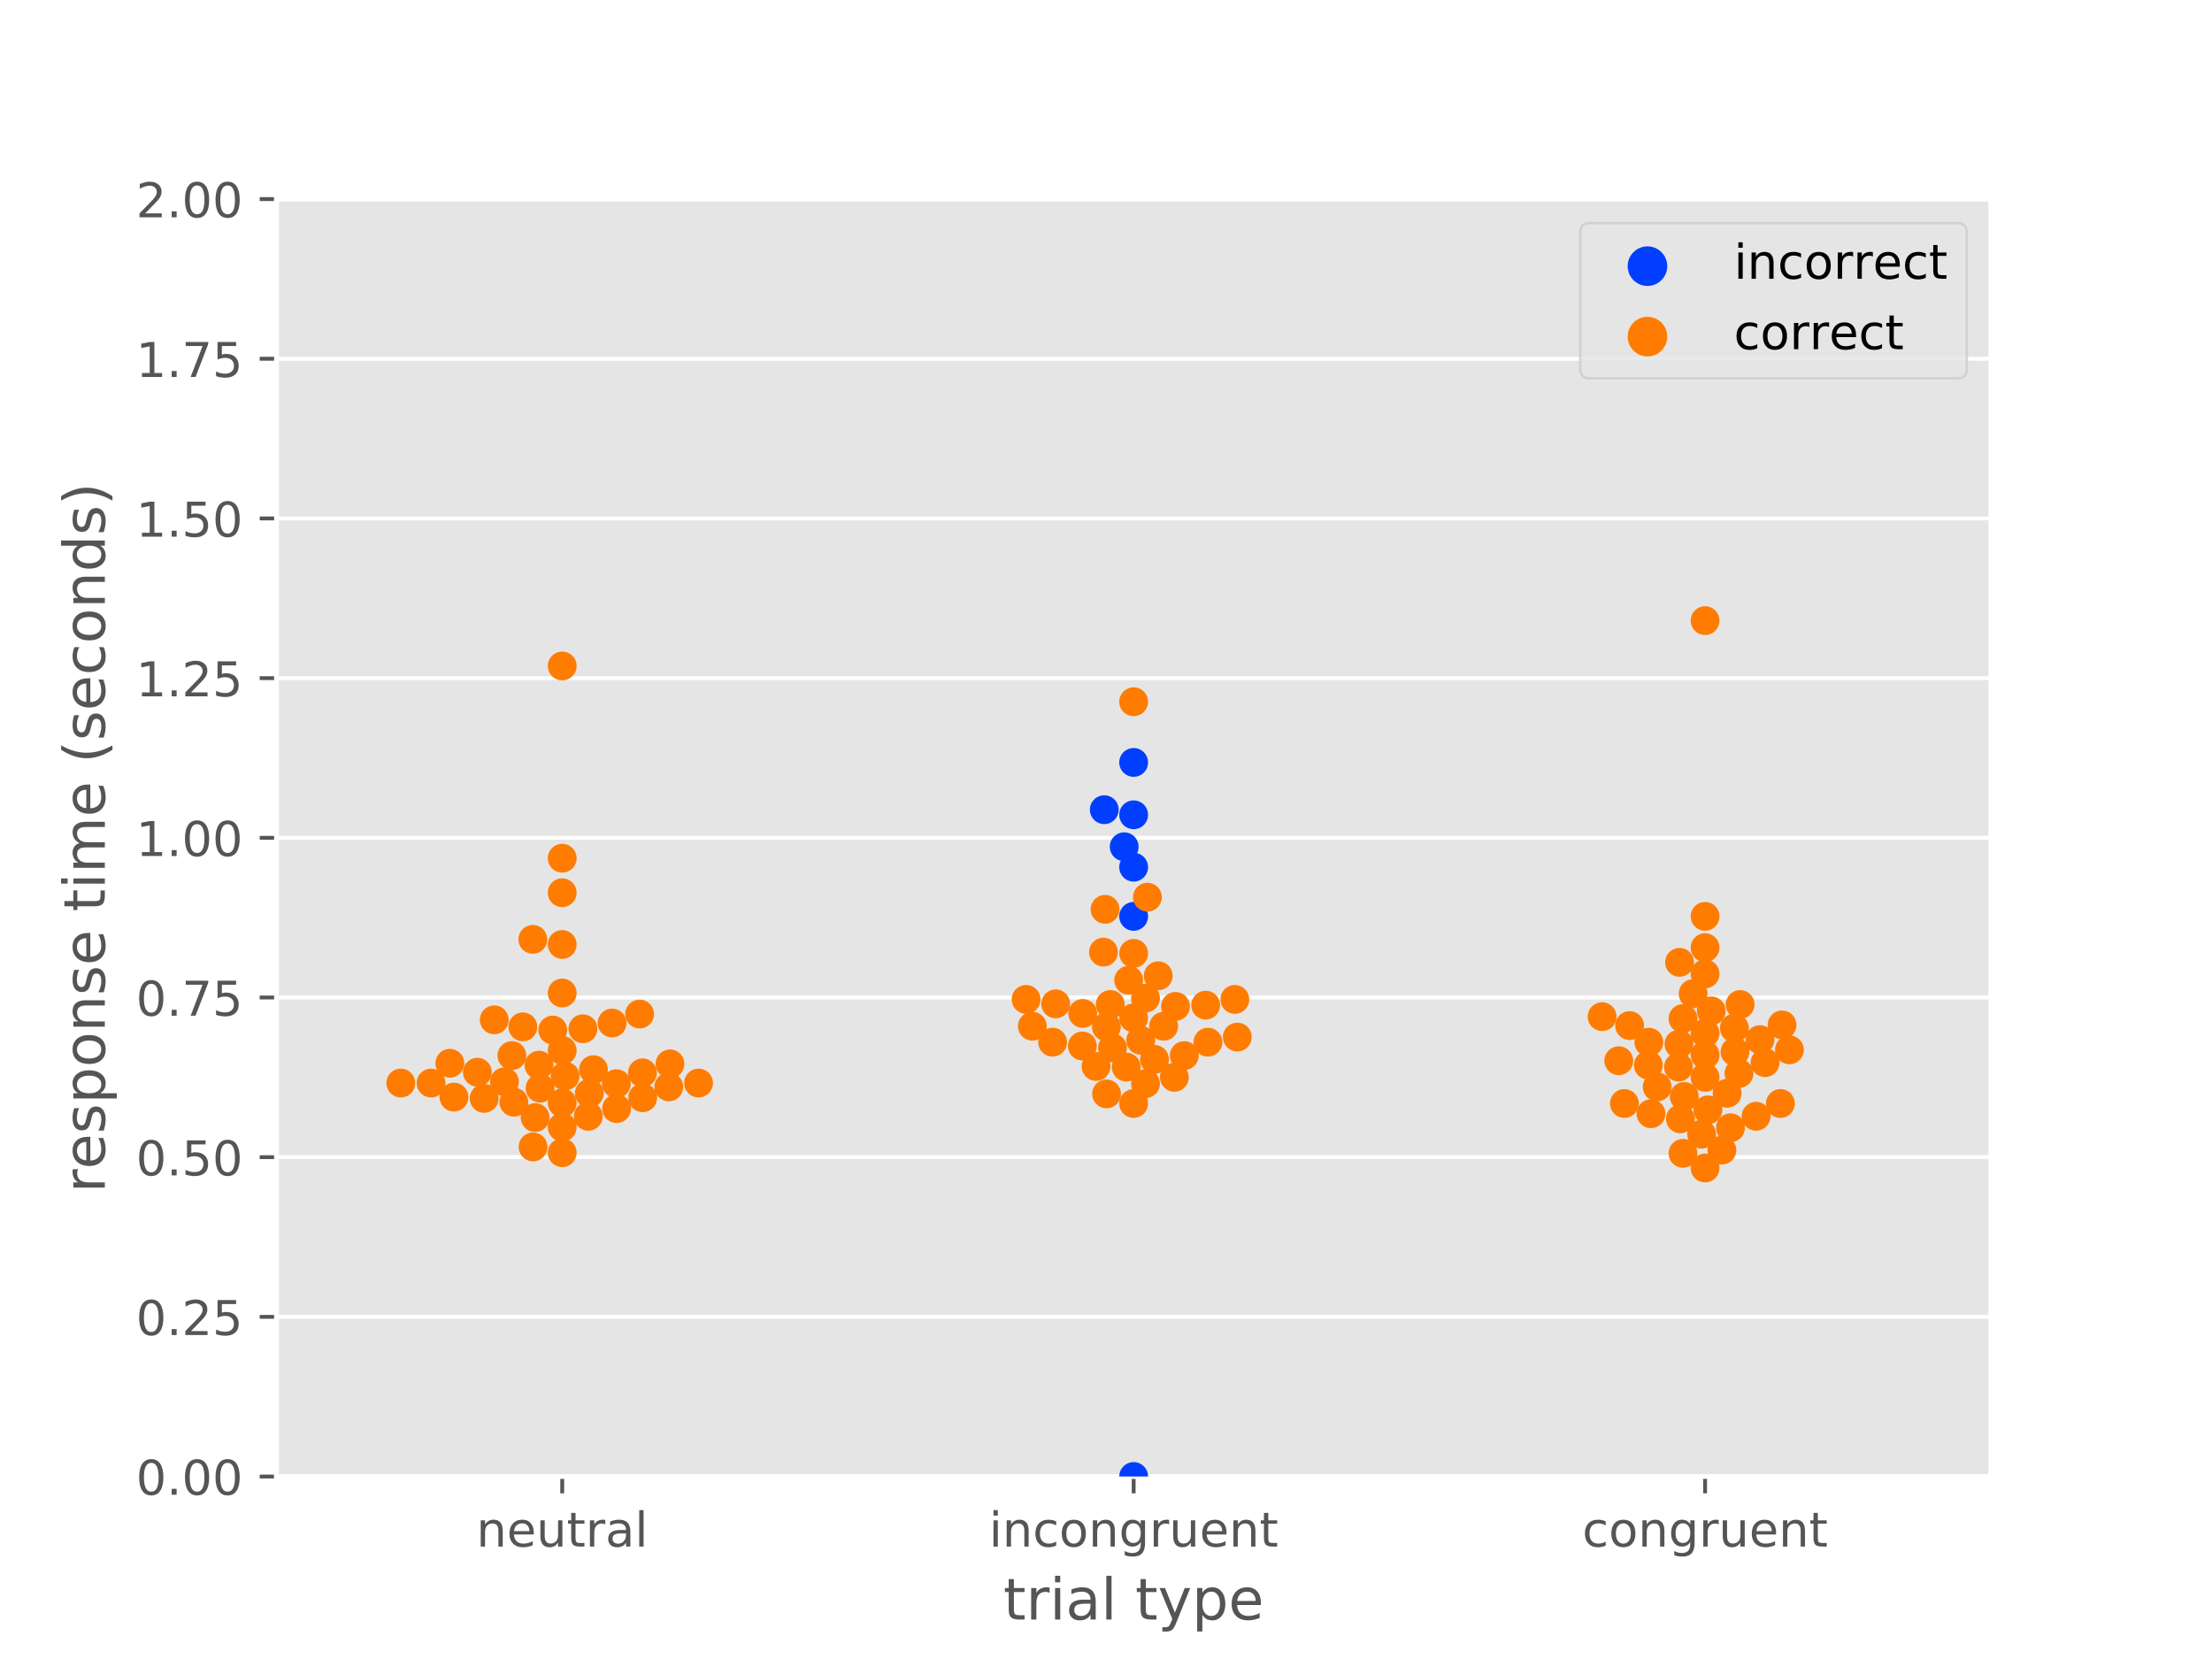 <?xml version="1.0" encoding="utf-8" standalone="no"?>
<!DOCTYPE svg PUBLIC "-//W3C//DTD SVG 1.1//EN"
  "http://www.w3.org/Graphics/SVG/1.1/DTD/svg11.dtd">
<!-- Created with matplotlib (https://matplotlib.org/) -->
<svg height="345.6pt" version="1.1" viewBox="0 0 460.8 345.6" width="460.8pt" xmlns="http://www.w3.org/2000/svg" xmlns:xlink="http://www.w3.org/1999/xlink">
 <defs>
  <style type="text/css">
*{stroke-linecap:butt;stroke-linejoin:round;}
  </style>
 </defs>
 <g id="figure_1">
  <g id="patch_1">
   <path d="M 0 345.6 
L 460.8 345.6 
L 460.8 0 
L 0 0 
z
" style="fill:#ffffff;"/>
  </g>
  <g id="axes_1">
   <g id="patch_2">
    <path d="M 57.6 307.584 
L 414.72 307.584 
L 414.72 41.472 
L 57.6 41.472 
z
" style="fill:#e5e5e5;"/>
   </g>
   <g id="matplotlib.axis_1">
    <g id="xtick_1">
     <g id="line2d_1">
      <defs>
       <path d="M 0 0 
L 0 3.5 
" id="m0d281c1e5b" style="stroke:#555555;stroke-width:0.8;"/>
      </defs>
      <g>
       <use style="fill:#555555;stroke:#555555;stroke-width:0.8;" x="117.12" xlink:href="#m0d281c1e5b" y="307.584"/>
      </g>
     </g>
     <g id="text_1">
      <!-- neutral -->
      <defs>
       <path d="M 54.891 33.016 
L 54.891 0 
L 45.906 0 
L 45.906 32.719 
Q 45.906 40.484 42.875 44.328 
Q 39.844 48.188 33.797 48.188 
Q 26.516 48.188 22.312 43.547 
Q 18.109 38.922 18.109 30.906 
L 18.109 0 
L 9.078 0 
L 9.078 54.688 
L 18.109 54.688 
L 18.109 46.188 
Q 21.344 51.125 25.703 53.562 
Q 30.078 56 35.797 56 
Q 45.219 56 50.047 50.172 
Q 54.891 44.344 54.891 33.016 
z
" id="DejaVuSans-110"/>
       <path d="M 56.203 29.594 
L 56.203 25.203 
L 14.891 25.203 
Q 15.484 15.922 20.484 11.062 
Q 25.484 6.203 34.422 6.203 
Q 39.594 6.203 44.453 7.469 
Q 49.312 8.734 54.109 11.281 
L 54.109 2.781 
Q 49.266 0.734 44.188 -0.344 
Q 39.109 -1.422 33.891 -1.422 
Q 20.797 -1.422 13.156 6.188 
Q 5.516 13.812 5.516 26.812 
Q 5.516 40.234 12.766 48.109 
Q 20.016 56 32.328 56 
Q 43.359 56 49.781 48.891 
Q 56.203 41.797 56.203 29.594 
z
M 47.219 32.234 
Q 47.125 39.594 43.094 43.984 
Q 39.062 48.391 32.422 48.391 
Q 24.906 48.391 20.391 44.141 
Q 15.875 39.891 15.188 32.172 
z
" id="DejaVuSans-101"/>
       <path d="M 8.5 21.578 
L 8.5 54.688 
L 17.484 54.688 
L 17.484 21.922 
Q 17.484 14.156 20.5 10.266 
Q 23.531 6.391 29.594 6.391 
Q 36.859 6.391 41.078 11.031 
Q 45.312 15.672 45.312 23.688 
L 45.312 54.688 
L 54.297 54.688 
L 54.297 0 
L 45.312 0 
L 45.312 8.406 
Q 42.047 3.422 37.719 1 
Q 33.406 -1.422 27.688 -1.422 
Q 18.266 -1.422 13.375 4.438 
Q 8.5 10.297 8.5 21.578 
z
M 31.109 56 
z
" id="DejaVuSans-117"/>
       <path d="M 18.312 70.219 
L 18.312 54.688 
L 36.812 54.688 
L 36.812 47.703 
L 18.312 47.703 
L 18.312 18.016 
Q 18.312 11.328 20.141 9.422 
Q 21.969 7.516 27.594 7.516 
L 36.812 7.516 
L 36.812 0 
L 27.594 0 
Q 17.188 0 13.234 3.875 
Q 9.281 7.766 9.281 18.016 
L 9.281 47.703 
L 2.688 47.703 
L 2.688 54.688 
L 9.281 54.688 
L 9.281 70.219 
z
" id="DejaVuSans-116"/>
       <path d="M 41.109 46.297 
Q 39.594 47.172 37.812 47.578 
Q 36.031 48 33.891 48 
Q 26.266 48 22.188 43.047 
Q 18.109 38.094 18.109 28.812 
L 18.109 0 
L 9.078 0 
L 9.078 54.688 
L 18.109 54.688 
L 18.109 46.188 
Q 20.953 51.172 25.484 53.578 
Q 30.031 56 36.531 56 
Q 37.453 56 38.578 55.875 
Q 39.703 55.766 41.062 55.516 
z
" id="DejaVuSans-114"/>
       <path d="M 34.281 27.484 
Q 23.391 27.484 19.188 25 
Q 14.984 22.516 14.984 16.5 
Q 14.984 11.719 18.141 8.906 
Q 21.297 6.109 26.703 6.109 
Q 34.188 6.109 38.703 11.406 
Q 43.219 16.703 43.219 25.484 
L 43.219 27.484 
z
M 52.203 31.203 
L 52.203 0 
L 43.219 0 
L 43.219 8.297 
Q 40.141 3.328 35.547 0.953 
Q 30.953 -1.422 24.312 -1.422 
Q 15.922 -1.422 10.953 3.297 
Q 6 8.016 6 15.922 
Q 6 25.141 12.172 29.828 
Q 18.359 34.516 30.609 34.516 
L 43.219 34.516 
L 43.219 35.406 
Q 43.219 41.609 39.141 45 
Q 35.062 48.391 27.688 48.391 
Q 23 48.391 18.547 47.266 
Q 14.109 46.141 10.016 43.891 
L 10.016 52.203 
Q 14.938 54.109 19.578 55.047 
Q 24.219 56 28.609 56 
Q 40.484 56 46.344 49.844 
Q 52.203 43.703 52.203 31.203 
z
" id="DejaVuSans-97"/>
       <path d="M 9.422 75.984 
L 18.406 75.984 
L 18.406 0 
L 9.422 0 
z
" id="DejaVuSans-108"/>
      </defs>
      <g style="fill:#555555;" transform="translate(99.237 322.182)scale(0.1 -0.1)">
       <use xlink:href="#DejaVuSans-110"/>
       <use x="63.379" xlink:href="#DejaVuSans-101"/>
       <use x="124.902" xlink:href="#DejaVuSans-117"/>
       <use x="188.281" xlink:href="#DejaVuSans-116"/>
       <use x="227.49" xlink:href="#DejaVuSans-114"/>
       <use x="268.604" xlink:href="#DejaVuSans-97"/>
       <use x="329.883" xlink:href="#DejaVuSans-108"/>
      </g>
     </g>
    </g>
    <g id="xtick_2">
     <g id="line2d_2">
      <g>
       <use style="fill:#555555;stroke:#555555;stroke-width:0.8;" x="236.16" xlink:href="#m0d281c1e5b" y="307.584"/>
      </g>
     </g>
     <g id="text_2">
      <!-- incongruent -->
      <defs>
       <path d="M 9.422 54.688 
L 18.406 54.688 
L 18.406 0 
L 9.422 0 
z
M 9.422 75.984 
L 18.406 75.984 
L 18.406 64.594 
L 9.422 64.594 
z
" id="DejaVuSans-105"/>
       <path d="M 48.781 52.594 
L 48.781 44.188 
Q 44.969 46.297 41.141 47.344 
Q 37.312 48.391 33.406 48.391 
Q 24.656 48.391 19.812 42.844 
Q 14.984 37.312 14.984 27.297 
Q 14.984 17.281 19.812 11.734 
Q 24.656 6.203 33.406 6.203 
Q 37.312 6.203 41.141 7.25 
Q 44.969 8.297 48.781 10.406 
L 48.781 2.094 
Q 45.016 0.344 40.984 -0.531 
Q 36.969 -1.422 32.422 -1.422 
Q 20.062 -1.422 12.781 6.344 
Q 5.516 14.109 5.516 27.297 
Q 5.516 40.672 12.859 48.328 
Q 20.219 56 33.016 56 
Q 37.156 56 41.109 55.141 
Q 45.062 54.297 48.781 52.594 
z
" id="DejaVuSans-99"/>
       <path d="M 30.609 48.391 
Q 23.391 48.391 19.188 42.75 
Q 14.984 37.109 14.984 27.297 
Q 14.984 17.484 19.156 11.844 
Q 23.344 6.203 30.609 6.203 
Q 37.797 6.203 41.984 11.859 
Q 46.188 17.531 46.188 27.297 
Q 46.188 37.016 41.984 42.703 
Q 37.797 48.391 30.609 48.391 
z
M 30.609 56 
Q 42.328 56 49.016 48.375 
Q 55.719 40.766 55.719 27.297 
Q 55.719 13.875 49.016 6.219 
Q 42.328 -1.422 30.609 -1.422 
Q 18.844 -1.422 12.172 6.219 
Q 5.516 13.875 5.516 27.297 
Q 5.516 40.766 12.172 48.375 
Q 18.844 56 30.609 56 
z
" id="DejaVuSans-111"/>
       <path d="M 45.406 27.984 
Q 45.406 37.75 41.375 43.109 
Q 37.359 48.484 30.078 48.484 
Q 22.859 48.484 18.828 43.109 
Q 14.797 37.75 14.797 27.984 
Q 14.797 18.266 18.828 12.891 
Q 22.859 7.516 30.078 7.516 
Q 37.359 7.516 41.375 12.891 
Q 45.406 18.266 45.406 27.984 
z
M 54.391 6.781 
Q 54.391 -7.172 48.188 -13.984 
Q 42 -20.797 29.203 -20.797 
Q 24.469 -20.797 20.266 -20.094 
Q 16.062 -19.391 12.109 -17.922 
L 12.109 -9.188 
Q 16.062 -11.328 19.922 -12.344 
Q 23.781 -13.375 27.781 -13.375 
Q 36.625 -13.375 41.016 -8.766 
Q 45.406 -4.156 45.406 5.172 
L 45.406 9.625 
Q 42.625 4.781 38.281 2.391 
Q 33.938 0 27.875 0 
Q 17.828 0 11.672 7.656 
Q 5.516 15.328 5.516 27.984 
Q 5.516 40.672 11.672 48.328 
Q 17.828 56 27.875 56 
Q 33.938 56 38.281 53.609 
Q 42.625 51.219 45.406 46.391 
L 45.406 54.688 
L 54.391 54.688 
z
" id="DejaVuSans-103"/>
      </defs>
      <g style="fill:#555555;" transform="translate(206.021 322.182)scale(0.1 -0.1)">
       <use xlink:href="#DejaVuSans-105"/>
       <use x="27.783" xlink:href="#DejaVuSans-110"/>
       <use x="91.162" xlink:href="#DejaVuSans-99"/>
       <use x="146.143" xlink:href="#DejaVuSans-111"/>
       <use x="207.324" xlink:href="#DejaVuSans-110"/>
       <use x="270.703" xlink:href="#DejaVuSans-103"/>
       <use x="334.18" xlink:href="#DejaVuSans-114"/>
       <use x="375.293" xlink:href="#DejaVuSans-117"/>
       <use x="438.672" xlink:href="#DejaVuSans-101"/>
       <use x="500.195" xlink:href="#DejaVuSans-110"/>
       <use x="563.574" xlink:href="#DejaVuSans-116"/>
      </g>
     </g>
    </g>
    <g id="xtick_3">
     <g id="line2d_3">
      <g>
       <use style="fill:#555555;stroke:#555555;stroke-width:0.8;" x="355.2" xlink:href="#m0d281c1e5b" y="307.584"/>
      </g>
     </g>
     <g id="text_3">
      <!-- congruent -->
      <g style="fill:#555555;" transform="translate(329.619 322.182)scale(0.1 -0.1)">
       <use xlink:href="#DejaVuSans-99"/>
       <use x="54.98" xlink:href="#DejaVuSans-111"/>
       <use x="116.162" xlink:href="#DejaVuSans-110"/>
       <use x="179.541" xlink:href="#DejaVuSans-103"/>
       <use x="243.018" xlink:href="#DejaVuSans-114"/>
       <use x="284.131" xlink:href="#DejaVuSans-117"/>
       <use x="347.51" xlink:href="#DejaVuSans-101"/>
       <use x="409.033" xlink:href="#DejaVuSans-110"/>
       <use x="472.412" xlink:href="#DejaVuSans-116"/>
      </g>
     </g>
    </g>
    <g id="text_4">
     <!-- trial type -->
     <defs>
      <path id="DejaVuSans-32"/>
      <path d="M 32.172 -5.078 
Q 28.375 -14.844 24.75 -17.812 
Q 21.141 -20.797 15.094 -20.797 
L 7.906 -20.797 
L 7.906 -13.281 
L 13.188 -13.281 
Q 16.891 -13.281 18.938 -11.516 
Q 21 -9.766 23.484 -3.219 
L 25.094 0.875 
L 2.984 54.688 
L 12.5 54.688 
L 29.594 11.922 
L 46.688 54.688 
L 56.203 54.688 
z
" id="DejaVuSans-121"/>
      <path d="M 18.109 8.203 
L 18.109 -20.797 
L 9.078 -20.797 
L 9.078 54.688 
L 18.109 54.688 
L 18.109 46.391 
Q 20.953 51.266 25.266 53.625 
Q 29.594 56 35.594 56 
Q 45.562 56 51.781 48.094 
Q 58.016 40.188 58.016 27.297 
Q 58.016 14.406 51.781 6.484 
Q 45.562 -1.422 35.594 -1.422 
Q 29.594 -1.422 25.266 0.953 
Q 20.953 3.328 18.109 8.203 
z
M 48.688 27.297 
Q 48.688 37.203 44.609 42.844 
Q 40.531 48.484 33.406 48.484 
Q 26.266 48.484 22.188 42.844 
Q 18.109 37.203 18.109 27.297 
Q 18.109 17.391 22.188 11.75 
Q 26.266 6.109 33.406 6.109 
Q 40.531 6.109 44.609 11.75 
Q 48.688 17.391 48.688 27.297 
z
" id="DejaVuSans-112"/>
     </defs>
     <g style="fill:#555555;" transform="translate(209.019 337.38)scale(0.12 -0.12)">
      <use xlink:href="#DejaVuSans-116"/>
      <use x="39.209" xlink:href="#DejaVuSans-114"/>
      <use x="80.322" xlink:href="#DejaVuSans-105"/>
      <use x="108.105" xlink:href="#DejaVuSans-97"/>
      <use x="169.385" xlink:href="#DejaVuSans-108"/>
      <use x="197.168" xlink:href="#DejaVuSans-32"/>
      <use x="228.955" xlink:href="#DejaVuSans-116"/>
      <use x="268.164" xlink:href="#DejaVuSans-121"/>
      <use x="327.344" xlink:href="#DejaVuSans-112"/>
      <use x="390.82" xlink:href="#DejaVuSans-101"/>
     </g>
    </g>
   </g>
   <g id="matplotlib.axis_2">
    <g id="ytick_1">
     <g id="line2d_4">
      <path clip-path="url(#pe41eb9a76d)" d="M 57.6 307.584 
L 414.72 307.584 
" style="fill:none;stroke:#ffffff;stroke-linecap:square;stroke-width:0.8;"/>
     </g>
     <g id="line2d_5">
      <defs>
       <path d="M 0 0 
L -3.5 0 
" id="m5fd854c10e" style="stroke:#555555;stroke-width:0.8;"/>
      </defs>
      <g>
       <use style="fill:#555555;stroke:#555555;stroke-width:0.8;" x="57.6" xlink:href="#m5fd854c10e" y="307.584"/>
      </g>
     </g>
     <g id="text_5">
      <!-- 0.00 -->
      <defs>
       <path d="M 31.781 66.406 
Q 24.172 66.406 20.328 58.906 
Q 16.5 51.422 16.5 36.375 
Q 16.5 21.391 20.328 13.891 
Q 24.172 6.391 31.781 6.391 
Q 39.453 6.391 43.281 13.891 
Q 47.125 21.391 47.125 36.375 
Q 47.125 51.422 43.281 58.906 
Q 39.453 66.406 31.781 66.406 
z
M 31.781 74.219 
Q 44.047 74.219 50.516 64.516 
Q 56.984 54.828 56.984 36.375 
Q 56.984 17.969 50.516 8.266 
Q 44.047 -1.422 31.781 -1.422 
Q 19.531 -1.422 13.062 8.266 
Q 6.594 17.969 6.594 36.375 
Q 6.594 54.828 13.062 64.516 
Q 19.531 74.219 31.781 74.219 
z
" id="DejaVuSans-48"/>
       <path d="M 10.688 12.406 
L 21 12.406 
L 21 0 
L 10.688 0 
z
" id="DejaVuSans-46"/>
      </defs>
      <g style="fill:#555555;" transform="translate(28.334 311.383)scale(0.1 -0.1)">
       <use xlink:href="#DejaVuSans-48"/>
       <use x="63.623" xlink:href="#DejaVuSans-46"/>
       <use x="95.41" xlink:href="#DejaVuSans-48"/>
       <use x="159.033" xlink:href="#DejaVuSans-48"/>
      </g>
     </g>
    </g>
    <g id="ytick_2">
     <g id="line2d_6">
      <path clip-path="url(#pe41eb9a76d)" d="M 57.6 274.32 
L 414.72 274.32 
" style="fill:none;stroke:#ffffff;stroke-linecap:square;stroke-width:0.8;"/>
     </g>
     <g id="line2d_7">
      <g>
       <use style="fill:#555555;stroke:#555555;stroke-width:0.8;" x="57.6" xlink:href="#m5fd854c10e" y="274.32"/>
      </g>
     </g>
     <g id="text_6">
      <!-- 0.25 -->
      <defs>
       <path d="M 19.188 8.297 
L 53.609 8.297 
L 53.609 0 
L 7.328 0 
L 7.328 8.297 
Q 12.938 14.109 22.625 23.891 
Q 32.328 33.688 34.812 36.531 
Q 39.547 41.844 41.422 45.531 
Q 43.312 49.219 43.312 52.781 
Q 43.312 58.594 39.234 62.25 
Q 35.156 65.922 28.609 65.922 
Q 23.969 65.922 18.812 64.312 
Q 13.672 62.703 7.812 59.422 
L 7.812 69.391 
Q 13.766 71.781 18.938 73 
Q 24.125 74.219 28.422 74.219 
Q 39.75 74.219 46.484 68.547 
Q 53.219 62.891 53.219 53.422 
Q 53.219 48.922 51.531 44.891 
Q 49.859 40.875 45.406 35.406 
Q 44.188 33.984 37.641 27.219 
Q 31.109 20.453 19.188 8.297 
z
" id="DejaVuSans-50"/>
       <path d="M 10.797 72.906 
L 49.516 72.906 
L 49.516 64.594 
L 19.828 64.594 
L 19.828 46.734 
Q 21.969 47.469 24.109 47.828 
Q 26.266 48.188 28.422 48.188 
Q 40.625 48.188 47.75 41.5 
Q 54.891 34.812 54.891 23.391 
Q 54.891 11.625 47.562 5.094 
Q 40.234 -1.422 26.906 -1.422 
Q 22.312 -1.422 17.547 -0.641 
Q 12.797 0.141 7.719 1.703 
L 7.719 11.625 
Q 12.109 9.234 16.797 8.062 
Q 21.484 6.891 26.703 6.891 
Q 35.156 6.891 40.078 11.328 
Q 45.016 15.766 45.016 23.391 
Q 45.016 31 40.078 35.438 
Q 35.156 39.891 26.703 39.891 
Q 22.75 39.891 18.812 39.016 
Q 14.891 38.141 10.797 36.281 
z
" id="DejaVuSans-53"/>
      </defs>
      <g style="fill:#555555;" transform="translate(28.334 278.119)scale(0.1 -0.1)">
       <use xlink:href="#DejaVuSans-48"/>
       <use x="63.623" xlink:href="#DejaVuSans-46"/>
       <use x="95.41" xlink:href="#DejaVuSans-50"/>
       <use x="159.033" xlink:href="#DejaVuSans-53"/>
      </g>
     </g>
    </g>
    <g id="ytick_3">
     <g id="line2d_8">
      <path clip-path="url(#pe41eb9a76d)" d="M 57.6 241.056 
L 414.72 241.056 
" style="fill:none;stroke:#ffffff;stroke-linecap:square;stroke-width:0.8;"/>
     </g>
     <g id="line2d_9">
      <g>
       <use style="fill:#555555;stroke:#555555;stroke-width:0.8;" x="57.6" xlink:href="#m5fd854c10e" y="241.056"/>
      </g>
     </g>
     <g id="text_7">
      <!-- 0.50 -->
      <g style="fill:#555555;" transform="translate(28.334 244.855)scale(0.1 -0.1)">
       <use xlink:href="#DejaVuSans-48"/>
       <use x="63.623" xlink:href="#DejaVuSans-46"/>
       <use x="95.41" xlink:href="#DejaVuSans-53"/>
       <use x="159.033" xlink:href="#DejaVuSans-48"/>
      </g>
     </g>
    </g>
    <g id="ytick_4">
     <g id="line2d_10">
      <path clip-path="url(#pe41eb9a76d)" d="M 57.6 207.792 
L 414.72 207.792 
" style="fill:none;stroke:#ffffff;stroke-linecap:square;stroke-width:0.8;"/>
     </g>
     <g id="line2d_11">
      <g>
       <use style="fill:#555555;stroke:#555555;stroke-width:0.8;" x="57.6" xlink:href="#m5fd854c10e" y="207.792"/>
      </g>
     </g>
     <g id="text_8">
      <!-- 0.75 -->
      <defs>
       <path d="M 8.203 72.906 
L 55.078 72.906 
L 55.078 68.703 
L 28.609 0 
L 18.312 0 
L 43.219 64.594 
L 8.203 64.594 
z
" id="DejaVuSans-55"/>
      </defs>
      <g style="fill:#555555;" transform="translate(28.334 211.591)scale(0.1 -0.1)">
       <use xlink:href="#DejaVuSans-48"/>
       <use x="63.623" xlink:href="#DejaVuSans-46"/>
       <use x="95.41" xlink:href="#DejaVuSans-55"/>
       <use x="159.033" xlink:href="#DejaVuSans-53"/>
      </g>
     </g>
    </g>
    <g id="ytick_5">
     <g id="line2d_12">
      <path clip-path="url(#pe41eb9a76d)" d="M 57.6 174.528 
L 414.72 174.528 
" style="fill:none;stroke:#ffffff;stroke-linecap:square;stroke-width:0.8;"/>
     </g>
     <g id="line2d_13">
      <g>
       <use style="fill:#555555;stroke:#555555;stroke-width:0.8;" x="57.6" xlink:href="#m5fd854c10e" y="174.528"/>
      </g>
     </g>
     <g id="text_9">
      <!-- 1.00 -->
      <defs>
       <path d="M 12.406 8.297 
L 28.516 8.297 
L 28.516 63.922 
L 10.984 60.406 
L 10.984 69.391 
L 28.422 72.906 
L 38.281 72.906 
L 38.281 8.297 
L 54.391 8.297 
L 54.391 0 
L 12.406 0 
z
" id="DejaVuSans-49"/>
      </defs>
      <g style="fill:#555555;" transform="translate(28.334 178.327)scale(0.1 -0.1)">
       <use xlink:href="#DejaVuSans-49"/>
       <use x="63.623" xlink:href="#DejaVuSans-46"/>
       <use x="95.41" xlink:href="#DejaVuSans-48"/>
       <use x="159.033" xlink:href="#DejaVuSans-48"/>
      </g>
     </g>
    </g>
    <g id="ytick_6">
     <g id="line2d_14">
      <path clip-path="url(#pe41eb9a76d)" d="M 57.6 141.264 
L 414.72 141.264 
" style="fill:none;stroke:#ffffff;stroke-linecap:square;stroke-width:0.8;"/>
     </g>
     <g id="line2d_15">
      <g>
       <use style="fill:#555555;stroke:#555555;stroke-width:0.8;" x="57.6" xlink:href="#m5fd854c10e" y="141.264"/>
      </g>
     </g>
     <g id="text_10">
      <!-- 1.25 -->
      <g style="fill:#555555;" transform="translate(28.334 145.063)scale(0.1 -0.1)">
       <use xlink:href="#DejaVuSans-49"/>
       <use x="63.623" xlink:href="#DejaVuSans-46"/>
       <use x="95.41" xlink:href="#DejaVuSans-50"/>
       <use x="159.033" xlink:href="#DejaVuSans-53"/>
      </g>
     </g>
    </g>
    <g id="ytick_7">
     <g id="line2d_16">
      <path clip-path="url(#pe41eb9a76d)" d="M 57.6 108 
L 414.72 108 
" style="fill:none;stroke:#ffffff;stroke-linecap:square;stroke-width:0.8;"/>
     </g>
     <g id="line2d_17">
      <g>
       <use style="fill:#555555;stroke:#555555;stroke-width:0.8;" x="57.6" xlink:href="#m5fd854c10e" y="108"/>
      </g>
     </g>
     <g id="text_11">
      <!-- 1.50 -->
      <g style="fill:#555555;" transform="translate(28.334 111.799)scale(0.1 -0.1)">
       <use xlink:href="#DejaVuSans-49"/>
       <use x="63.623" xlink:href="#DejaVuSans-46"/>
       <use x="95.41" xlink:href="#DejaVuSans-53"/>
       <use x="159.033" xlink:href="#DejaVuSans-48"/>
      </g>
     </g>
    </g>
    <g id="ytick_8">
     <g id="line2d_18">
      <path clip-path="url(#pe41eb9a76d)" d="M 57.6 74.736 
L 414.72 74.736 
" style="fill:none;stroke:#ffffff;stroke-linecap:square;stroke-width:0.8;"/>
     </g>
     <g id="line2d_19">
      <g>
       <use style="fill:#555555;stroke:#555555;stroke-width:0.8;" x="57.6" xlink:href="#m5fd854c10e" y="74.736"/>
      </g>
     </g>
     <g id="text_12">
      <!-- 1.75 -->
      <g style="fill:#555555;" transform="translate(28.334 78.535)scale(0.1 -0.1)">
       <use xlink:href="#DejaVuSans-49"/>
       <use x="63.623" xlink:href="#DejaVuSans-46"/>
       <use x="95.41" xlink:href="#DejaVuSans-55"/>
       <use x="159.033" xlink:href="#DejaVuSans-53"/>
      </g>
     </g>
    </g>
    <g id="ytick_9">
     <g id="line2d_20">
      <path clip-path="url(#pe41eb9a76d)" d="M 57.6 41.472 
L 414.72 41.472 
" style="fill:none;stroke:#ffffff;stroke-linecap:square;stroke-width:0.8;"/>
     </g>
     <g id="line2d_21">
      <g>
       <use style="fill:#555555;stroke:#555555;stroke-width:0.8;" x="57.6" xlink:href="#m5fd854c10e" y="41.472"/>
      </g>
     </g>
     <g id="text_13">
      <!-- 2.00 -->
      <g style="fill:#555555;" transform="translate(28.334 45.271)scale(0.1 -0.1)">
       <use xlink:href="#DejaVuSans-50"/>
       <use x="63.623" xlink:href="#DejaVuSans-46"/>
       <use x="95.41" xlink:href="#DejaVuSans-48"/>
       <use x="159.033" xlink:href="#DejaVuSans-48"/>
      </g>
     </g>
    </g>
    <g id="text_14">
     <!-- response time (seconds) -->
     <defs>
      <path d="M 44.281 53.078 
L 44.281 44.578 
Q 40.484 46.531 36.375 47.5 
Q 32.281 48.484 27.875 48.484 
Q 21.188 48.484 17.844 46.438 
Q 14.5 44.391 14.5 40.281 
Q 14.5 37.156 16.891 35.375 
Q 19.281 33.594 26.516 31.984 
L 29.594 31.297 
Q 39.156 29.25 43.188 25.516 
Q 47.219 21.781 47.219 15.094 
Q 47.219 7.469 41.188 3.016 
Q 35.156 -1.422 24.609 -1.422 
Q 20.219 -1.422 15.453 -0.562 
Q 10.688 0.297 5.422 2 
L 5.422 11.281 
Q 10.406 8.688 15.234 7.391 
Q 20.062 6.109 24.812 6.109 
Q 31.156 6.109 34.562 8.281 
Q 37.984 10.453 37.984 14.406 
Q 37.984 18.062 35.516 20.016 
Q 33.062 21.969 24.703 23.781 
L 21.578 24.516 
Q 13.234 26.266 9.516 29.906 
Q 5.812 33.547 5.812 39.891 
Q 5.812 47.609 11.281 51.797 
Q 16.75 56 26.812 56 
Q 31.781 56 36.172 55.266 
Q 40.578 54.547 44.281 53.078 
z
" id="DejaVuSans-115"/>
      <path d="M 52 44.188 
Q 55.375 50.25 60.062 53.125 
Q 64.75 56 71.094 56 
Q 79.641 56 84.281 50.016 
Q 88.922 44.047 88.922 33.016 
L 88.922 0 
L 79.891 0 
L 79.891 32.719 
Q 79.891 40.578 77.094 44.375 
Q 74.312 48.188 68.609 48.188 
Q 61.625 48.188 57.562 43.547 
Q 53.516 38.922 53.516 30.906 
L 53.516 0 
L 44.484 0 
L 44.484 32.719 
Q 44.484 40.625 41.703 44.406 
Q 38.922 48.188 33.109 48.188 
Q 26.219 48.188 22.156 43.531 
Q 18.109 38.875 18.109 30.906 
L 18.109 0 
L 9.078 0 
L 9.078 54.688 
L 18.109 54.688 
L 18.109 46.188 
Q 21.188 51.219 25.484 53.609 
Q 29.781 56 35.688 56 
Q 41.656 56 45.828 52.969 
Q 50 49.953 52 44.188 
z
" id="DejaVuSans-109"/>
      <path d="M 31 75.875 
Q 24.469 64.656 21.281 53.656 
Q 18.109 42.672 18.109 31.391 
Q 18.109 20.125 21.312 9.062 
Q 24.516 -2 31 -13.188 
L 23.188 -13.188 
Q 15.875 -1.703 12.234 9.375 
Q 8.594 20.453 8.594 31.391 
Q 8.594 42.281 12.203 53.312 
Q 15.828 64.359 23.188 75.875 
z
" id="DejaVuSans-40"/>
      <path d="M 45.406 46.391 
L 45.406 75.984 
L 54.391 75.984 
L 54.391 0 
L 45.406 0 
L 45.406 8.203 
Q 42.578 3.328 38.25 0.953 
Q 33.938 -1.422 27.875 -1.422 
Q 17.969 -1.422 11.734 6.484 
Q 5.516 14.406 5.516 27.297 
Q 5.516 40.188 11.734 48.094 
Q 17.969 56 27.875 56 
Q 33.938 56 38.25 53.625 
Q 42.578 51.266 45.406 46.391 
z
M 14.797 27.297 
Q 14.797 17.391 18.875 11.75 
Q 22.953 6.109 30.078 6.109 
Q 37.203 6.109 41.297 11.75 
Q 45.406 17.391 45.406 27.297 
Q 45.406 37.203 41.297 42.844 
Q 37.203 48.484 30.078 48.484 
Q 22.953 48.484 18.875 42.844 
Q 14.797 37.203 14.797 27.297 
z
" id="DejaVuSans-100"/>
      <path d="M 8.016 75.875 
L 15.828 75.875 
Q 23.141 64.359 26.781 53.312 
Q 30.422 42.281 30.422 31.391 
Q 30.422 20.453 26.781 9.375 
Q 23.141 -1.703 15.828 -13.188 
L 8.016 -13.188 
Q 14.5 -2 17.703 9.062 
Q 20.906 20.125 20.906 31.391 
Q 20.906 42.672 17.703 53.656 
Q 14.5 64.656 8.016 75.875 
z
" id="DejaVuSans-41"/>
     </defs>
     <g style="fill:#555555;" transform="translate(21.839 248.486)rotate(-90)scale(0.12 -0.12)">
      <use xlink:href="#DejaVuSans-114"/>
      <use x="41.082" xlink:href="#DejaVuSans-101"/>
      <use x="102.605" xlink:href="#DejaVuSans-115"/>
      <use x="154.705" xlink:href="#DejaVuSans-112"/>
      <use x="218.182" xlink:href="#DejaVuSans-111"/>
      <use x="279.363" xlink:href="#DejaVuSans-110"/>
      <use x="342.742" xlink:href="#DejaVuSans-115"/>
      <use x="394.842" xlink:href="#DejaVuSans-101"/>
      <use x="456.365" xlink:href="#DejaVuSans-32"/>
      <use x="488.152" xlink:href="#DejaVuSans-116"/>
      <use x="527.361" xlink:href="#DejaVuSans-105"/>
      <use x="555.145" xlink:href="#DejaVuSans-109"/>
      <use x="652.557" xlink:href="#DejaVuSans-101"/>
      <use x="714.08" xlink:href="#DejaVuSans-32"/>
      <use x="745.867" xlink:href="#DejaVuSans-40"/>
      <use x="784.881" xlink:href="#DejaVuSans-115"/>
      <use x="836.98" xlink:href="#DejaVuSans-101"/>
      <use x="898.504" xlink:href="#DejaVuSans-99"/>
      <use x="953.484" xlink:href="#DejaVuSans-111"/>
      <use x="1014.666" xlink:href="#DejaVuSans-110"/>
      <use x="1078.045" xlink:href="#DejaVuSans-100"/>
      <use x="1141.521" xlink:href="#DejaVuSans-115"/>
      <use x="1193.621" xlink:href="#DejaVuSans-41"/>
     </g>
    </g>
   </g>
   <g id="PathCollection_1"/>
   <g id="PathCollection_2"/>
   <g id="patch_3">
    <path d="M 57.6 307.584 
L 57.6 41.472 
" style="fill:none;stroke:#ffffff;stroke-linecap:square;stroke-linejoin:miter;"/>
   </g>
   <g id="patch_4">
    <path d="M 414.72 307.584 
L 414.72 41.472 
" style="fill:none;stroke:#ffffff;stroke-linecap:square;stroke-linejoin:miter;"/>
   </g>
   <g id="patch_5">
    <path d="M 57.6 307.584 
L 414.72 307.584 
" style="fill:none;stroke:#ffffff;stroke-linecap:square;stroke-linejoin:miter;"/>
   </g>
   <g id="patch_6">
    <path d="M 57.6 41.472 
L 414.72 41.472 
" style="fill:none;stroke:#ffffff;stroke-linecap:square;stroke-linejoin:miter;"/>
   </g>
   <g id="PathCollection_3">
    <defs>
     <path d="M 0 3 
C 0.796 3 1.559 2.684 2.121 2.121 
C 2.684 1.559 3 0.796 3 0 
C 3 -0.796 2.684 -1.559 2.121 -2.121 
C 1.559 -2.684 0.796 -3 0 -3 
C -0.796 -3 -1.559 -2.684 -2.121 -2.121 
C -2.684 -1.559 -3 -0.796 -3 0 
C -3 0.796 -2.684 1.559 -2.121 2.121 
C -1.559 2.684 -0.796 3 0 3 
z
" id="C0_0_b0f57761bc"/>
    </defs>
    <g clip-path="url(#pe41eb9a76d)">
     <use style="fill:#ff7c00;" x="117.12" xlink:href="#C0_0_b0f57761bc" y="240.125"/>
    </g>
    <g clip-path="url(#pe41eb9a76d)">
     <use style="fill:#ff7c00;" x="111.049" xlink:href="#C0_0_b0f57761bc" y="238.927"/>
    </g>
    <g clip-path="url(#pe41eb9a76d)">
     <use style="fill:#ff7c00;" x="117.12" xlink:href="#C0_0_b0f57761bc" y="234.802"/>
    </g>
    <g clip-path="url(#pe41eb9a76d)">
     <use style="fill:#ff7c00;" x="111.479" xlink:href="#C0_0_b0f57761bc" y="232.807"/>
    </g>
    <g clip-path="url(#pe41eb9a76d)">
     <use style="fill:#ff7c00;" x="122.559" xlink:href="#C0_0_b0f57761bc" y="232.54"/>
    </g>
    <g clip-path="url(#pe41eb9a76d)">
     <use style="fill:#ff7c00;" x="128.446" xlink:href="#C0_0_b0f57761bc" y="230.944"/>
    </g>
    <g clip-path="url(#pe41eb9a76d)">
     <use style="fill:#ff7c00;" x="117.12" xlink:href="#C0_0_b0f57761bc" y="229.746"/>
    </g>
    <g clip-path="url(#pe41eb9a76d)">
     <use style="fill:#ff7c00;" x="107.057" xlink:href="#C0_0_b0f57761bc" y="229.613"/>
    </g>
    <g clip-path="url(#pe41eb9a76d)">
     <use style="fill:#ff7c00;" x="100.858" xlink:href="#C0_0_b0f57761bc" y="228.815"/>
    </g>
    <g clip-path="url(#pe41eb9a76d)">
     <use style="fill:#ff7c00;" x="133.885" xlink:href="#C0_0_b0f57761bc" y="228.682"/>
    </g>
    <g clip-path="url(#pe41eb9a76d)">
     <use style="fill:#ff7c00;" x="94.569" xlink:href="#C0_0_b0f57761bc" y="228.549"/>
    </g>
    <g clip-path="url(#pe41eb9a76d)">
     <use style="fill:#ff7c00;" x="122.761" xlink:href="#C0_0_b0f57761bc" y="227.75"/>
    </g>
    <g clip-path="url(#pe41eb9a76d)">
     <use style="fill:#ff7c00;" x="112.516" xlink:href="#C0_0_b0f57761bc" y="226.686"/>
    </g>
    <g clip-path="url(#pe41eb9a76d)">
     <use style="fill:#ff7c00;" x="139.324" xlink:href="#C0_0_b0f57761bc" y="226.42"/>
    </g>
    <g clip-path="url(#pe41eb9a76d)">
     <use style="fill:#ff7c00;" x="128.402" xlink:href="#C0_0_b0f57761bc" y="225.755"/>
    </g>
    <g clip-path="url(#pe41eb9a76d)">
     <use style="fill:#ff7c00;" x="89.798" xlink:href="#C0_0_b0f57761bc" y="225.622"/>
    </g>
    <g clip-path="url(#pe41eb9a76d)">
     <use style="fill:#ff7c00;" x="145.524" xlink:href="#C0_0_b0f57761bc" y="225.622"/>
    </g>
    <g clip-path="url(#pe41eb9a76d)">
     <use style="fill:#ff7c00;" x="83.498" xlink:href="#C0_0_b0f57761bc" y="225.622"/>
    </g>
    <g clip-path="url(#pe41eb9a76d)">
     <use style="fill:#ff7c00;" x="105.087" xlink:href="#C0_0_b0f57761bc" y="225.355"/>
    </g>
    <g clip-path="url(#pe41eb9a76d)">
     <use style="fill:#ff7c00;" x="117.719" xlink:href="#C0_0_b0f57761bc" y="224.158"/>
    </g>
    <g clip-path="url(#pe41eb9a76d)">
     <use style="fill:#ff7c00;" x="133.841" xlink:href="#C0_0_b0f57761bc" y="223.493"/>
    </g>
    <g clip-path="url(#pe41eb9a76d)">
     <use style="fill:#ff7c00;" x="99.446" xlink:href="#C0_0_b0f57761bc" y="223.36"/>
    </g>
    <g clip-path="url(#pe41eb9a76d)">
     <use style="fill:#ff7c00;" x="123.631" xlink:href="#C0_0_b0f57761bc" y="222.827"/>
    </g>
    <g clip-path="url(#pe41eb9a76d)">
     <use style="fill:#ff7c00;" x="112.28" xlink:href="#C0_0_b0f57761bc" y="221.896"/>
    </g>
    <g clip-path="url(#pe41eb9a76d)">
     <use style="fill:#ff7c00;" x="139.572" xlink:href="#C0_0_b0f57761bc" y="221.63"/>
    </g>
    <g clip-path="url(#pe41eb9a76d)">
     <use style="fill:#ff7c00;" x="93.715" xlink:href="#C0_0_b0f57761bc" y="221.497"/>
    </g>
    <g clip-path="url(#pe41eb9a76d)">
     <use style="fill:#ff7c00;" x="106.639" xlink:href="#C0_0_b0f57761bc" y="219.9"/>
    </g>
    <g clip-path="url(#pe41eb9a76d)">
     <use style="fill:#ff7c00;" x="117.12" xlink:href="#C0_0_b0f57761bc" y="218.836"/>
    </g>
    <g clip-path="url(#pe41eb9a76d)">
     <use style="fill:#ff7c00;" x="115.149" xlink:href="#C0_0_b0f57761bc" y="214.578"/>
    </g>
    <g clip-path="url(#pe41eb9a76d)">
     <use style="fill:#ff7c00;" x="121.438" xlink:href="#C0_0_b0f57761bc" y="214.312"/>
    </g>
    <g clip-path="url(#pe41eb9a76d)">
     <use style="fill:#ff7c00;" x="108.919" xlink:href="#C0_0_b0f57761bc" y="213.913"/>
    </g>
    <g clip-path="url(#pe41eb9a76d)">
     <use style="fill:#ff7c00;" x="127.509" xlink:href="#C0_0_b0f57761bc" y="213.114"/>
    </g>
    <g clip-path="url(#pe41eb9a76d)">
     <use style="fill:#ff7c00;" x="102.964" xlink:href="#C0_0_b0f57761bc" y="212.449"/>
    </g>
    <g clip-path="url(#pe41eb9a76d)">
     <use style="fill:#ff7c00;" x="133.24" xlink:href="#C0_0_b0f57761bc" y="211.251"/>
    </g>
    <g clip-path="url(#pe41eb9a76d)">
     <use style="fill:#ff7c00;" x="117.12" xlink:href="#C0_0_b0f57761bc" y="206.861"/>
    </g>
    <g clip-path="url(#pe41eb9a76d)">
     <use style="fill:#ff7c00;" x="117.12" xlink:href="#C0_0_b0f57761bc" y="196.748"/>
    </g>
    <g clip-path="url(#pe41eb9a76d)">
     <use style="fill:#ff7c00;" x="111" xlink:href="#C0_0_b0f57761bc" y="195.684"/>
    </g>
    <g clip-path="url(#pe41eb9a76d)">
     <use style="fill:#ff7c00;" x="117.12" xlink:href="#C0_0_b0f57761bc" y="185.971"/>
    </g>
    <g clip-path="url(#pe41eb9a76d)">
     <use style="fill:#ff7c00;" x="117.12" xlink:href="#C0_0_b0f57761bc" y="178.786"/>
    </g>
    <g clip-path="url(#pe41eb9a76d)">
     <use style="fill:#ff7c00;" x="117.12" xlink:href="#C0_0_b0f57761bc" y="138.736"/>
    </g>
   </g>
   <g id="PathCollection_4">
    <defs>
     <path d="M 0 3 
C 0.796 3 1.559 2.684 2.121 2.121 
C 2.684 1.559 3 0.796 3 0 
C 3 -0.796 2.684 -1.559 2.121 -2.121 
C 1.559 -2.684 0.796 -3 0 -3 
C -0.796 -3 -1.559 -2.684 -2.121 -2.121 
C -2.684 -1.559 -3 -0.796 -3 0 
C -3 0.796 -2.684 1.559 -2.121 2.121 
C -1.559 2.684 -0.796 3 0 3 
z
" id="C1_0_55fd6bf877"/>
    </defs>
    <g clip-path="url(#pe41eb9a76d)">
     <use style="fill:#023eff;" x="236.16" xlink:href="#C1_0_55fd6bf877" y="307.584"/>
    </g>
    <g clip-path="url(#pe41eb9a76d)">
     <use style="fill:#ff7c00;" x="236.16" xlink:href="#C1_0_55fd6bf877" y="229.879"/>
    </g>
    <g clip-path="url(#pe41eb9a76d)">
     <use style="fill:#ff7c00;" x="230.519" xlink:href="#C1_0_55fd6bf877" y="227.883"/>
    </g>
    <g clip-path="url(#pe41eb9a76d)">
     <use style="fill:#ff7c00;" x="238.627" xlink:href="#C1_0_55fd6bf877" y="225.755"/>
    </g>
    <g clip-path="url(#pe41eb9a76d)">
     <use style="fill:#ff7c00;" x="244.643" xlink:href="#C1_0_55fd6bf877" y="224.424"/>
    </g>
    <g clip-path="url(#pe41eb9a76d)">
     <use style="fill:#ff7c00;" x="234.621" xlink:href="#C1_0_55fd6bf877" y="222.295"/>
    </g>
    <g clip-path="url(#pe41eb9a76d)">
     <use style="fill:#ff7c00;" x="228.323" xlink:href="#C1_0_55fd6bf877" y="222.162"/>
    </g>
    <g clip-path="url(#pe41eb9a76d)">
     <use style="fill:#ff7c00;" x="240.507" xlink:href="#C1_0_55fd6bf877" y="220.698"/>
    </g>
    <g clip-path="url(#pe41eb9a76d)">
     <use style="fill:#ff7c00;" x="246.707" xlink:href="#C1_0_55fd6bf877" y="219.9"/>
    </g>
    <g clip-path="url(#pe41eb9a76d)">
     <use style="fill:#ff7c00;" x="231.754" xlink:href="#C1_0_55fd6bf877" y="218.303"/>
    </g>
    <g clip-path="url(#pe41eb9a76d)">
     <use style="fill:#ff7c00;" x="225.479" xlink:href="#C1_0_55fd6bf877" y="217.904"/>
    </g>
    <g clip-path="url(#pe41eb9a76d)">
     <use style="fill:#ff7c00;" x="251.633" xlink:href="#C1_0_55fd6bf877" y="217.106"/>
    </g>
    <g clip-path="url(#pe41eb9a76d)">
     <use style="fill:#ff7c00;" x="219.279" xlink:href="#C1_0_55fd6bf877" y="217.106"/>
    </g>
    <g clip-path="url(#pe41eb9a76d)">
     <use style="fill:#ff7c00;" x="237.64" xlink:href="#C1_0_55fd6bf877" y="216.707"/>
    </g>
    <g clip-path="url(#pe41eb9a76d)">
     <use style="fill:#ff7c00;" x="257.753" xlink:href="#C1_0_55fd6bf877" y="216.041"/>
    </g>
    <g clip-path="url(#pe41eb9a76d)">
     <use style="fill:#ff7c00;" x="230.484" xlink:href="#C1_0_55fd6bf877" y="213.913"/>
    </g>
    <g clip-path="url(#pe41eb9a76d)">
     <use style="fill:#ff7c00;" x="242.412" xlink:href="#C1_0_55fd6bf877" y="213.78"/>
    </g>
    <g clip-path="url(#pe41eb9a76d)">
     <use style="fill:#ff7c00;" x="215.056" xlink:href="#C1_0_55fd6bf877" y="213.78"/>
    </g>
    <g clip-path="url(#pe41eb9a76d)">
     <use style="fill:#ff7c00;" x="236.16" xlink:href="#C1_0_55fd6bf877" y="212.05"/>
    </g>
    <g clip-path="url(#pe41eb9a76d)">
     <use style="fill:#ff7c00;" x="225.558" xlink:href="#C1_0_55fd6bf877" y="211.118"/>
    </g>
    <g clip-path="url(#pe41eb9a76d)">
     <use style="fill:#ff7c00;" x="244.879" xlink:href="#C1_0_55fd6bf877" y="209.655"/>
    </g>
    <g clip-path="url(#pe41eb9a76d)">
     <use style="fill:#ff7c00;" x="251.168" xlink:href="#C1_0_55fd6bf877" y="209.389"/>
    </g>
    <g clip-path="url(#pe41eb9a76d)">
     <use style="fill:#ff7c00;" x="231.288" xlink:href="#C1_0_55fd6bf877" y="209.256"/>
    </g>
    <g clip-path="url(#pe41eb9a76d)">
     <use style="fill:#ff7c00;" x="219.917" xlink:href="#C1_0_55fd6bf877" y="209.123"/>
    </g>
    <g clip-path="url(#pe41eb9a76d)">
     <use style="fill:#ff7c00;" x="257.239" xlink:href="#C1_0_55fd6bf877" y="208.191"/>
    </g>
    <g clip-path="url(#pe41eb9a76d)">
     <use style="fill:#ff7c00;" x="213.754" xlink:href="#C1_0_55fd6bf877" y="208.191"/>
    </g>
    <g clip-path="url(#pe41eb9a76d)">
     <use style="fill:#ff7c00;" x="238.627" xlink:href="#C1_0_55fd6bf877" y="207.925"/>
    </g>
    <g clip-path="url(#pe41eb9a76d)">
     <use style="fill:#ff7c00;" x="235.123" xlink:href="#C1_0_55fd6bf877" y="204.199"/>
    </g>
    <g clip-path="url(#pe41eb9a76d)">
     <use style="fill:#ff7c00;" x="241.286" xlink:href="#C1_0_55fd6bf877" y="203.268"/>
    </g>
    <g clip-path="url(#pe41eb9a76d)">
     <use style="fill:#ff7c00;" x="236.16" xlink:href="#C1_0_55fd6bf877" y="198.611"/>
    </g>
    <g clip-path="url(#pe41eb9a76d)">
     <use style="fill:#ff7c00;" x="229.871" xlink:href="#C1_0_55fd6bf877" y="198.345"/>
    </g>
    <g clip-path="url(#pe41eb9a76d)">
     <use style="fill:#023eff;" x="236.16" xlink:href="#C1_0_55fd6bf877" y="190.894"/>
    </g>
    <g clip-path="url(#pe41eb9a76d)">
     <use style="fill:#ff7c00;" x="230.205" xlink:href="#C1_0_55fd6bf877" y="189.43"/>
    </g>
    <g clip-path="url(#pe41eb9a76d)">
     <use style="fill:#ff7c00;" x="239.027" xlink:href="#C1_0_55fd6bf877" y="186.902"/>
    </g>
    <g clip-path="url(#pe41eb9a76d)">
     <use style="fill:#023eff;" x="236.16" xlink:href="#C1_0_55fd6bf877" y="180.649"/>
    </g>
    <g clip-path="url(#pe41eb9a76d)">
     <use style="fill:#023eff;" x="234.189" xlink:href="#C1_0_55fd6bf877" y="176.391"/>
    </g>
    <g clip-path="url(#pe41eb9a76d)">
     <use style="fill:#023eff;" x="236.16" xlink:href="#C1_0_55fd6bf877" y="169.738"/>
    </g>
    <g clip-path="url(#pe41eb9a76d)">
     <use style="fill:#023eff;" x="230.04" xlink:href="#C1_0_55fd6bf877" y="168.674"/>
    </g>
    <g clip-path="url(#pe41eb9a76d)">
     <use style="fill:#023eff;" x="236.16" xlink:href="#C1_0_55fd6bf877" y="158.827"/>
    </g>
    <g clip-path="url(#pe41eb9a76d)">
     <use style="fill:#ff7c00;" x="236.16" xlink:href="#C1_0_55fd6bf877" y="146.187"/>
    </g>
   </g>
   <g id="PathCollection_5">
    <defs>
     <path d="M 0 3 
C 0.796 3 1.559 2.684 2.121 2.121 
C 2.684 1.559 3 0.796 3 0 
C 3 -0.796 2.684 -1.559 2.121 -2.121 
C 1.559 -2.684 0.796 -3 0 -3 
C -0.796 -3 -1.559 -2.684 -2.121 -2.121 
C -2.684 -1.559 -3 -0.796 -3 0 
C -3 0.796 -2.684 1.559 -2.121 2.121 
C -1.559 2.684 -0.796 3 0 3 
z
" id="C2_0_75b70b50ad"/>
    </defs>
    <g clip-path="url(#pe41eb9a76d)">
     <use style="fill:#ff7c00;" x="355.2" xlink:href="#C2_0_75b70b50ad" y="243.318"/>
    </g>
    <g clip-path="url(#pe41eb9a76d)">
     <use style="fill:#ff7c00;" x="350.596" xlink:href="#C2_0_75b70b50ad" y="240.258"/>
    </g>
    <g clip-path="url(#pe41eb9a76d)">
     <use style="fill:#ff7c00;" x="358.704" xlink:href="#C2_0_75b70b50ad" y="239.592"/>
    </g>
    <g clip-path="url(#pe41eb9a76d)">
     <use style="fill:#ff7c00;" x="354.48" xlink:href="#C2_0_75b70b50ad" y="236.266"/>
    </g>
    <g clip-path="url(#pe41eb9a76d)">
     <use style="fill:#ff7c00;" x="360.497" xlink:href="#C2_0_75b70b50ad" y="234.935"/>
    </g>
    <g clip-path="url(#pe41eb9a76d)">
     <use style="fill:#ff7c00;" x="350.059" xlink:href="#C2_0_75b70b50ad" y="233.073"/>
    </g>
    <g clip-path="url(#pe41eb9a76d)">
     <use style="fill:#ff7c00;" x="365.822" xlink:href="#C2_0_75b70b50ad" y="232.54"/>
    </g>
    <g clip-path="url(#pe41eb9a76d)">
     <use style="fill:#ff7c00;" x="343.939" xlink:href="#C2_0_75b70b50ad" y="232.008"/>
    </g>
    <g clip-path="url(#pe41eb9a76d)">
     <use style="fill:#ff7c00;" x="355.789" xlink:href="#C2_0_75b70b50ad" y="231.21"/>
    </g>
    <g clip-path="url(#pe41eb9a76d)">
     <use style="fill:#ff7c00;" x="370.892" xlink:href="#C2_0_75b70b50ad" y="229.879"/>
    </g>
    <g clip-path="url(#pe41eb9a76d)">
     <use style="fill:#ff7c00;" x="338.395" xlink:href="#C2_0_75b70b50ad" y="229.879"/>
    </g>
    <g clip-path="url(#pe41eb9a76d)">
     <use style="fill:#ff7c00;" x="350.863" xlink:href="#C2_0_75b70b50ad" y="228.416"/>
    </g>
    <g clip-path="url(#pe41eb9a76d)">
     <use style="fill:#ff7c00;" x="359.796" xlink:href="#C2_0_75b70b50ad" y="227.75"/>
    </g>
    <g clip-path="url(#pe41eb9a76d)">
     <use style="fill:#ff7c00;" x="345.222" xlink:href="#C2_0_75b70b50ad" y="226.42"/>
    </g>
    <g clip-path="url(#pe41eb9a76d)">
     <use style="fill:#ff7c00;" x="355.2" xlink:href="#C2_0_75b70b50ad" y="224.424"/>
    </g>
    <g clip-path="url(#pe41eb9a76d)">
     <use style="fill:#ff7c00;" x="362.263" xlink:href="#C2_0_75b70b50ad" y="223.626"/>
    </g>
    <g clip-path="url(#pe41eb9a76d)">
     <use style="fill:#ff7c00;" x="349.656" xlink:href="#C2_0_75b70b50ad" y="222.295"/>
    </g>
    <g clip-path="url(#pe41eb9a76d)">
     <use style="fill:#ff7c00;" x="343.381" xlink:href="#C2_0_75b70b50ad" y="221.896"/>
    </g>
    <g clip-path="url(#pe41eb9a76d)">
     <use style="fill:#ff7c00;" x="367.702" xlink:href="#C2_0_75b70b50ad" y="221.364"/>
    </g>
    <g clip-path="url(#pe41eb9a76d)">
     <use style="fill:#ff7c00;" x="337.218" xlink:href="#C2_0_75b70b50ad" y="220.965"/>
    </g>
    <g clip-path="url(#pe41eb9a76d)">
     <use style="fill:#ff7c00;" x="355.2" xlink:href="#C2_0_75b70b50ad" y="219.767"/>
    </g>
    <g clip-path="url(#pe41eb9a76d)">
     <use style="fill:#ff7c00;" x="361.43" xlink:href="#C2_0_75b70b50ad" y="219.102"/>
    </g>
    <g clip-path="url(#pe41eb9a76d)">
     <use style="fill:#ff7c00;" x="372.772" xlink:href="#C2_0_75b70b50ad" y="218.703"/>
    </g>
    <g clip-path="url(#pe41eb9a76d)">
     <use style="fill:#ff7c00;" x="349.761" xlink:href="#C2_0_75b70b50ad" y="217.505"/>
    </g>
    <g clip-path="url(#pe41eb9a76d)">
     <use style="fill:#ff7c00;" x="343.486" xlink:href="#C2_0_75b70b50ad" y="217.106"/>
    </g>
    <g clip-path="url(#pe41eb9a76d)">
     <use style="fill:#ff7c00;" x="366.633" xlink:href="#C2_0_75b70b50ad" y="216.574"/>
    </g>
    <g clip-path="url(#pe41eb9a76d)">
     <use style="fill:#ff7c00;" x="355.2" xlink:href="#C2_0_75b70b50ad" y="215.243"/>
    </g>
    <g clip-path="url(#pe41eb9a76d)">
     <use style="fill:#ff7c00;" x="361.307" xlink:href="#C2_0_75b70b50ad" y="214.179"/>
    </g>
    <g clip-path="url(#pe41eb9a76d)">
     <use style="fill:#ff7c00;" x="339.479" xlink:href="#C2_0_75b70b50ad" y="213.646"/>
    </g>
    <g clip-path="url(#pe41eb9a76d)">
     <use style="fill:#ff7c00;" x="371.236" xlink:href="#C2_0_75b70b50ad" y="213.513"/>
    </g>
    <g clip-path="url(#pe41eb9a76d)">
     <use style="fill:#ff7c00;" x="350.596" xlink:href="#C2_0_75b70b50ad" y="212.183"/>
    </g>
    <g clip-path="url(#pe41eb9a76d)">
     <use style="fill:#ff7c00;" x="333.749" xlink:href="#C2_0_75b70b50ad" y="211.784"/>
    </g>
    <g clip-path="url(#pe41eb9a76d)">
     <use style="fill:#ff7c00;" x="356.483" xlink:href="#C2_0_75b70b50ad" y="210.586"/>
    </g>
    <g clip-path="url(#pe41eb9a76d)">
     <use style="fill:#ff7c00;" x="362.499" xlink:href="#C2_0_75b70b50ad" y="209.256"/>
    </g>
    <g clip-path="url(#pe41eb9a76d)">
     <use style="fill:#ff7c00;" x="352.715" xlink:href="#C2_0_75b70b50ad" y="206.994"/>
    </g>
    <g clip-path="url(#pe41eb9a76d)">
     <use style="fill:#ff7c00;" x="355.2" xlink:href="#C2_0_75b70b50ad" y="202.869"/>
    </g>
    <g clip-path="url(#pe41eb9a76d)">
     <use style="fill:#ff7c00;" x="349.875" xlink:href="#C2_0_75b70b50ad" y="200.474"/>
    </g>
    <g clip-path="url(#pe41eb9a76d)">
     <use style="fill:#ff7c00;" x="355.2" xlink:href="#C2_0_75b70b50ad" y="197.414"/>
    </g>
    <g clip-path="url(#pe41eb9a76d)">
     <use style="fill:#ff7c00;" x="355.2" xlink:href="#C2_0_75b70b50ad" y="190.894"/>
    </g>
    <g clip-path="url(#pe41eb9a76d)">
     <use style="fill:#ff7c00;" x="355.2" xlink:href="#C2_0_75b70b50ad" y="129.289"/>
    </g>
   </g>
   <g id="legend_1">
    <g id="patch_7">
     <path d="M 331.198 78.828 
L 407.72 78.828 
Q 409.72 78.828 409.72 76.828 
L 409.72 48.472 
Q 409.72 46.472 407.72 46.472 
L 331.198 46.472 
Q 329.198 46.472 329.198 48.472 
L 329.198 76.828 
Q 329.198 78.828 331.198 78.828 
z
" style="fill:#e5e5e5;opacity:0.8;stroke:#cccccc;stroke-linejoin:miter;stroke-width:0.5;"/>
    </g>
    <g id="PathCollection_6">
     <defs>
      <path d="M 0 3.873 
C 1.027 3.873 2.012 3.465 2.739 2.739 
C 3.465 2.012 3.873 1.027 3.873 0 
C 3.873 -1.027 3.465 -2.012 2.739 -2.739 
C 2.012 -3.465 1.027 -3.873 0 -3.873 
C -1.027 -3.873 -2.012 -3.465 -2.739 -2.739 
C -3.465 -2.012 -3.873 -1.027 -3.873 0 
C -3.873 1.027 -3.465 2.012 -2.739 2.739 
C -2.012 3.465 -1.027 3.873 0 3.873 
z
" id="m39faea8666" style="stroke:#023eff;stroke-width:0.5;"/>
     </defs>
     <g>
      <use style="fill:#023eff;stroke:#023eff;stroke-width:0.5;" x="343.198" xlink:href="#m39faea8666" y="55.445"/>
     </g>
    </g>
    <g id="text_15">
     <!-- incorrect -->
     <g transform="translate(361.198 58.07)scale(0.1 -0.1)">
      <use xlink:href="#DejaVuSans-105"/>
      <use x="27.783" xlink:href="#DejaVuSans-110"/>
      <use x="91.162" xlink:href="#DejaVuSans-99"/>
      <use x="146.143" xlink:href="#DejaVuSans-111"/>
      <use x="207.324" xlink:href="#DejaVuSans-114"/>
      <use x="248.422" xlink:href="#DejaVuSans-114"/>
      <use x="289.504" xlink:href="#DejaVuSans-101"/>
      <use x="351.027" xlink:href="#DejaVuSans-99"/>
      <use x="406.008" xlink:href="#DejaVuSans-116"/>
     </g>
    </g>
    <g id="PathCollection_7">
     <defs>
      <path d="M 0 3.873 
C 1.027 3.873 2.012 3.465 2.739 2.739 
C 3.465 2.012 3.873 1.027 3.873 0 
C 3.873 -1.027 3.465 -2.012 2.739 -2.739 
C 2.012 -3.465 1.027 -3.873 0 -3.873 
C -1.027 -3.873 -2.012 -3.465 -2.739 -2.739 
C -3.465 -2.012 -3.873 -1.027 -3.873 0 
C -3.873 1.027 -3.465 2.012 -2.739 2.739 
C -2.012 3.465 -1.027 3.873 0 3.873 
z
" id="meb529eb411" style="stroke:#ff7c00;stroke-width:0.5;"/>
     </defs>
     <g>
      <use style="fill:#ff7c00;stroke:#ff7c00;stroke-width:0.5;" x="343.198" xlink:href="#meb529eb411" y="70.124"/>
     </g>
    </g>
    <g id="text_16">
     <!-- correct -->
     <g transform="translate(361.198 72.749)scale(0.1 -0.1)">
      <use xlink:href="#DejaVuSans-99"/>
      <use x="54.98" xlink:href="#DejaVuSans-111"/>
      <use x="116.162" xlink:href="#DejaVuSans-114"/>
      <use x="157.26" xlink:href="#DejaVuSans-114"/>
      <use x="198.342" xlink:href="#DejaVuSans-101"/>
      <use x="259.865" xlink:href="#DejaVuSans-99"/>
      <use x="314.846" xlink:href="#DejaVuSans-116"/>
     </g>
    </g>
   </g>
  </g>
 </g>
 <defs>
  <clipPath id="pe41eb9a76d">
   <rect height="266.112" width="357.12" x="57.6" y="41.472"/>
  </clipPath>
 </defs>
</svg>
